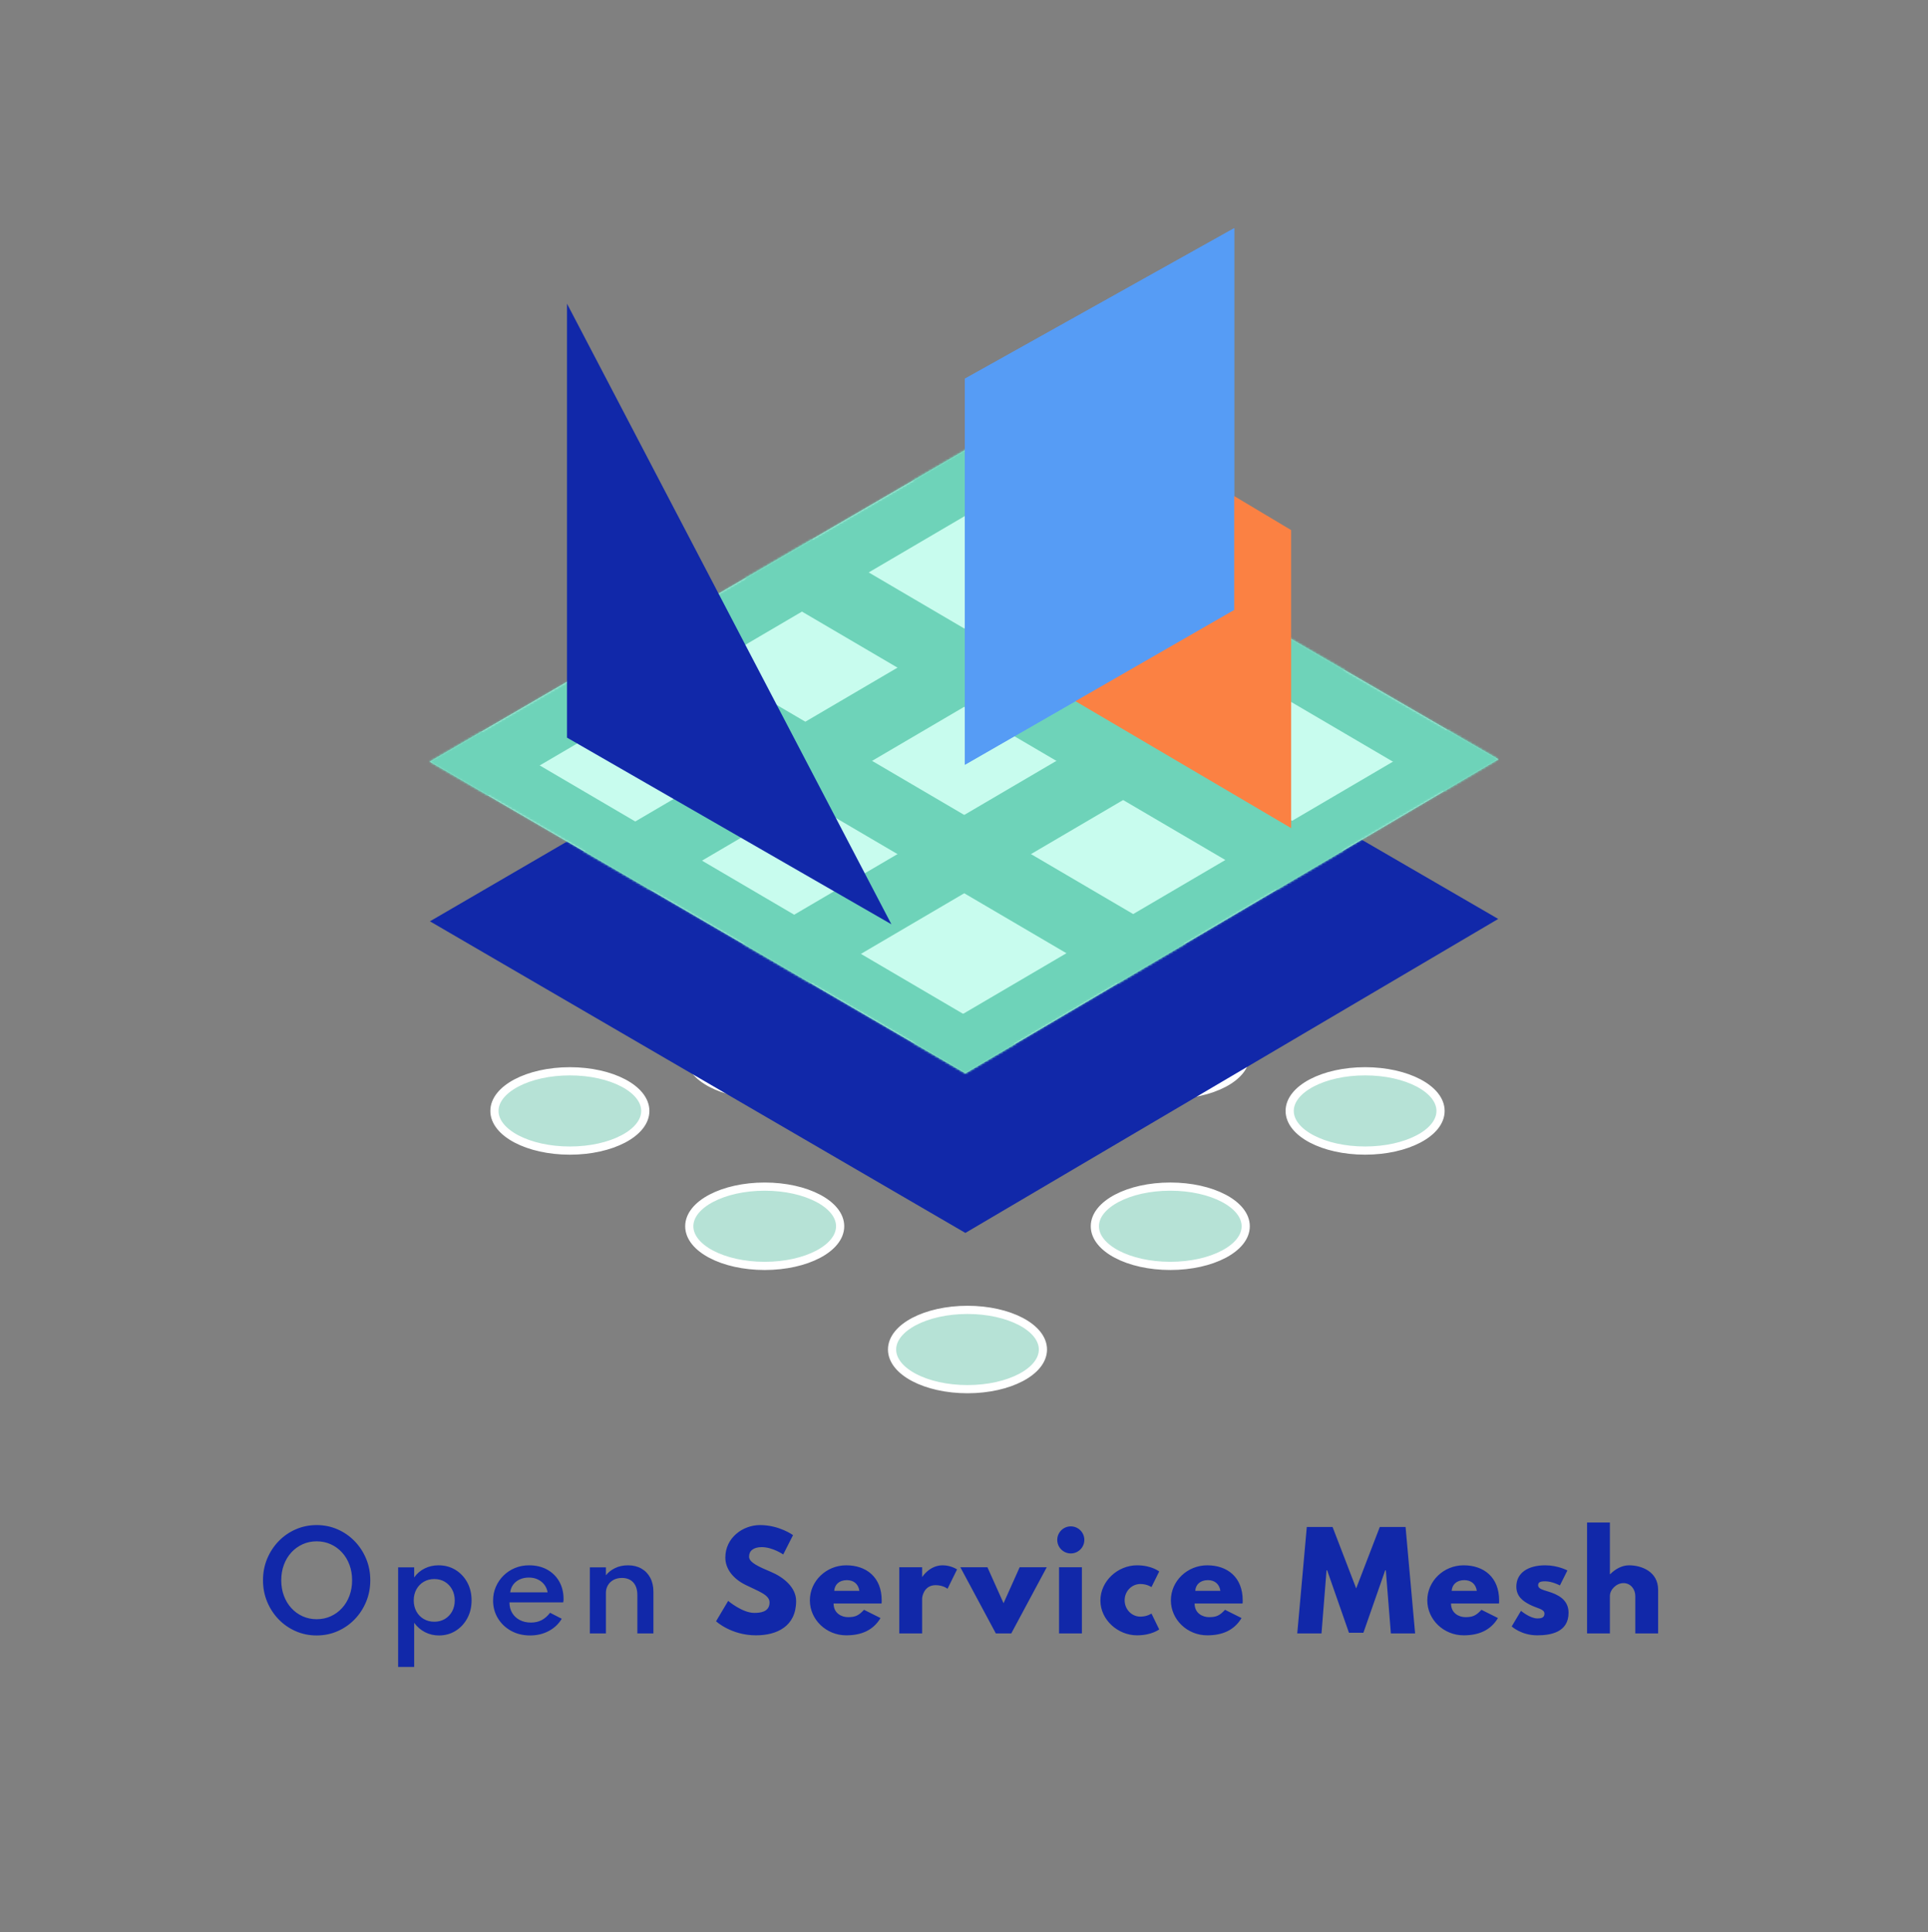 <svg xmlns="http://www.w3.org/2000/svg" xmlns:xlink="http://www.w3.org/1999/xlink" width="942" height="944" version="1.1" viewBox="0 0 942 944"><rect x="0" y="0" width="942" height="944" fill="#808080" stroke="none"/><title>center stack</title><defs><polygon id="path-1" points=".188 152.58 261.799 304.816 522.137 151.415 261.799 .345"/></defs><g id="center-stack" fill="none" fill-rule="evenodd" stroke="none" stroke-width="1"><path id="OpenServiceMesh" fill="#1128A9" fill-rule="nonzero" d="M154.708,799.008 C158.341,799.008 161.744,798.315 164.915,796.929 C168.085,795.543 170.868,793.616 173.262,791.149 C175.656,788.681 177.53,785.815 178.885,782.549 C180.239,779.284 180.917,775.782 180.917,772.044 C180.917,768.285 180.239,764.778 178.885,761.523 C177.53,758.268 175.656,755.407 173.262,752.939 C170.868,750.472 168.085,748.545 164.915,747.159 C161.744,745.773 158.341,745.08 154.708,745.08 C151.076,745.08 147.673,745.773 144.502,747.159 C141.332,748.545 138.549,750.472 136.155,752.939 C133.761,755.407 131.887,758.268 130.532,761.523 C129.178,764.778 128.5,768.285 128.5,772.044 C128.5,775.782 129.178,779.284 130.532,782.549 C131.887,785.815 133.761,788.681 136.155,791.149 C138.549,793.616 141.332,795.543 144.502,796.929 C147.673,798.315 151.076,799.008 154.708,799.008 Z M154.708,791.07 C152.251,791.07 149.968,790.592 147.857,789.637 C145.747,788.681 143.909,787.348 142.345,785.636 C140.78,783.925 139.567,781.914 138.707,779.604 C137.845,777.294 137.415,774.774 137.415,772.044 C137.415,769.314 137.845,766.794 138.707,764.484 C139.567,762.174 140.78,760.163 142.345,758.452 C143.909,756.74 145.747,755.407 147.857,754.451 C149.968,753.496 152.251,753.018 154.708,753.018 C157.186,753.018 159.481,753.496 161.591,754.451 C163.702,755.407 165.539,756.74 167.104,758.452 C168.668,760.163 169.881,762.174 170.742,764.484 C171.603,766.794 172.034,769.314 172.034,772.044 C172.034,774.774 171.603,777.294 170.742,779.604 C169.881,781.914 168.668,783.925 167.104,785.636 C165.539,787.348 163.702,788.681 161.591,789.637 C159.481,790.592 157.186,791.07 154.708,791.07 Z M202.368,814.38 L202.368,792.834 C203.775,794.787 205.529,796.304 207.629,797.386 C209.729,798.467 211.997,799.008 214.433,799.008 C217.478,799.008 220.202,798.257 222.607,796.756 C225.011,795.254 226.912,793.212 228.308,790.629 C229.705,788.046 230.403,785.127 230.403,781.872 C230.403,778.575 229.7,775.64 228.293,773.068 C226.886,770.495 224.969,768.463 222.544,766.972 C220.118,765.481 217.352,764.736 214.244,764.736 C211.787,764.736 209.519,765.256 207.44,766.295 C205.361,767.335 203.67,768.789 202.368,770.658 L202.368,770.658 L202.368,765.744 L194.525,765.744 L194.525,814.38 L202.368,814.38 Z M212.196,792.298 C210.264,792.298 208.537,791.852 207.014,790.96 C205.492,790.067 204.3,788.833 203.439,787.259 C202.578,785.683 202.148,783.888 202.148,781.872 C202.148,779.856 202.583,778.061 203.455,776.486 C204.326,774.91 205.518,773.677 207.03,772.784 C208.542,771.892 210.264,771.446 212.196,771.446 C214.128,771.446 215.84,771.892 217.331,772.784 C218.822,773.677 220.003,774.916 220.874,776.501 C221.746,778.087 222.182,779.888 222.182,781.904 C222.182,783.919 221.751,785.71 220.89,787.274 C220.029,788.839 218.848,790.067 217.346,790.96 C215.845,791.852 214.128,792.298 212.196,792.298 Z M258.999,799.008 C262.338,799.008 265.367,798.289 268.087,796.85 C270.806,795.412 272.933,793.412 274.466,790.85 L274.466,790.85 L268.764,787.92 C267.525,789.537 266.144,790.739 264.622,791.527 C263.099,792.314 261.362,792.708 259.409,792.708 C257.351,792.708 255.529,792.293 253.943,791.464 C252.358,790.634 251.124,789.479 250.242,787.999 C249.36,786.518 248.919,784.802 248.919,782.848 L248.919,782.848 L275.19,782.848 C275.253,782.428 275.295,782.129 275.316,781.951 C275.337,781.772 275.348,781.547 275.348,781.274 C275.348,777.976 274.639,775.089 273.221,772.611 C271.804,770.133 269.83,768.201 267.299,766.815 C264.769,765.429 261.824,764.736 258.464,764.736 C256.007,764.736 253.718,765.177 251.597,766.059 C249.476,766.941 247.617,768.169 246.021,769.745 C244.425,771.319 243.176,773.146 242.273,775.226 C241.37,777.304 240.918,779.541 240.918,781.935 C240.918,785.169 241.711,788.077 243.296,790.66 C244.882,793.244 247.034,795.28 249.754,796.771 C252.473,798.263 255.555,799.008 258.999,799.008 Z M267.567,777.934 L249.266,777.934 C249.476,776.443 249.99,775.163 250.809,774.091 C251.628,773.02 252.689,772.191 253.991,771.603 C255.293,771.015 256.773,770.721 258.432,770.721 C260.007,770.721 261.435,771.02 262.716,771.619 C263.997,772.217 265.058,773.052 265.898,774.123 C266.738,775.194 267.294,776.465 267.567,777.934 L267.567,777.934 Z M296.035,798 L296.035,778.218 C296.035,776.874 296.35,775.651 296.98,774.548 C297.61,773.446 298.513,772.564 299.689,771.902 C300.865,771.241 302.261,770.91 303.878,770.91 C306.23,770.91 308.073,771.64 309.407,773.099 C310.74,774.559 311.407,776.633 311.407,779.321 L311.407,779.321 L311.407,798 L319.25,798 L319.25,777.683 C319.25,775.037 318.736,772.747 317.707,770.816 C316.678,768.884 315.234,767.387 313.376,766.327 C311.517,765.266 309.349,764.736 306.871,764.736 C304.477,764.736 302.351,765.193 300.492,766.106 C298.634,767.02 297.148,768.191 296.035,769.619 L296.035,769.619 L296.035,765.744 L288.191,765.744 L288.191,798 L296.035,798 Z M369.385,798.945 C379.528,798.945 388.978,794.598 388.978,782.187 C388.978,775.383 382.615,770.469 376.819,768.012 C370.897,765.492 365.983,763.413 365.983,760.515 C365.983,757.68 368.125,755.853 372.157,755.853 C377.512,755.853 382.678,759.444 382.678,759.444 L387.466,749.994 C387.466,749.994 380.788,745.08 371.338,745.08 C362.959,745.08 354.391,751.254 354.391,760.956 C354.391,766.374 358.045,771.225 364.282,774.312 C370.456,777.399 376,779.1 376,782.88 C376,787.731 371.086,787.983 368.503,787.983 C362.707,787.983 355.777,782.124 355.777,782.124 L349.855,792.078 C349.855,792.078 357.226,798.945 369.385,798.945 Z M413.457,798.945 C420.639,798.945 426.561,796.614 430.215,790.503 L422.151,786.471 C419.442,789.369 417.867,790.062 414.276,790.062 C411.441,790.062 407.283,788.361 407.283,783.384 L430.719,783.384 C430.782,783.006 430.782,782.313 430.782,781.872 C430.782,770.532 423.285,764.736 413.457,764.736 C403.692,764.736 395.691,772.422 395.691,781.872 C395.691,791.259 403.692,798.945 413.457,798.945 Z M419.883,777.21 L407.598,777.21 C407.787,774.249 409.929,771.981 413.772,771.981 C417.048,771.981 419.379,773.808 419.883,777.21 Z M450.536,798 L450.536,780.99 C450.536,780.171 451.355,774.438 457.151,774.438 C460.868,774.438 462.947,776.202 462.947,776.202 L467.609,766.752 C467.609,766.752 464.711,764.736 460.553,764.736 C454.19,764.736 450.662,770.343 450.662,770.343 L450.536,770.343 L450.536,765.681 L439.385,765.681 L439.385,798 L450.536,798 Z M494.104,798 L511.429,765.681 L498.199,765.681 L490.324,783.258 L482.449,765.681 L469.219,765.681 L486.544,798 L494.104,798 Z M523.182,758.94 C526.836,758.94 529.797,755.979 529.797,752.325 C529.797,748.671 526.836,745.71 523.182,745.71 C519.528,745.71 516.567,748.671 516.567,752.325 C516.567,755.979 519.528,758.94 523.182,758.94 Z M528.6,798 L528.6,765.681 L517.449,765.681 L517.449,798 L528.6,798 Z M555.536,798.945 C562.718,798.945 566.372,796.047 566.372,796.047 L562.592,788.298 C562.592,788.298 560.513,789.81 557.174,789.81 C552.953,789.81 549.488,786.282 549.488,781.809 C549.488,777.399 552.953,773.871 557.174,773.871 C560.513,773.871 562.592,775.383 562.592,775.383 L566.372,767.76 C566.372,767.76 562.718,764.736 555.536,764.736 C546.149,764.736 537.644,772.422 537.644,781.935 C537.644,791.385 546.212,798.945 555.536,798.945 Z M589.843,798.945 C597.025,798.945 602.947,796.614 606.601,790.503 L598.537,786.471 C595.828,789.369 594.253,790.062 590.662,790.062 C587.827,790.062 583.669,788.361 583.669,783.384 L607.105,783.384 C607.168,783.006 607.168,782.313 607.168,781.872 C607.168,770.532 599.671,764.736 589.843,764.736 C580.078,764.736 572.077,772.422 572.077,781.872 C572.077,791.259 580.078,798.945 589.843,798.945 Z M596.269,777.21 L583.984,777.21 C584.173,774.249 586.315,771.981 590.158,771.981 C593.434,771.981 595.765,773.808 596.269,777.21 Z M645.668,798 L648.125,767.193 L648.44,767.193 L659.087,797.685 L666.143,797.685 L676.79,767.193 L677.105,767.193 L679.562,798 L691.406,798 L686.744,746.025 L674.144,746.025 L662.615,776.013 L651.086,746.025 L638.486,746.025 L633.824,798 L645.668,798 Z M715.129,798.945 C722.311,798.945 728.233,796.614 731.887,790.503 L723.823,786.471 C721.114,789.369 719.539,790.062 715.948,790.062 C713.113,790.062 708.955,788.361 708.955,783.384 L732.391,783.384 C732.454,783.006 732.454,782.313 732.454,781.872 C732.454,770.532 724.957,764.736 715.129,764.736 C705.364,764.736 697.363,772.422 697.363,781.872 C697.363,791.259 705.364,798.945 715.129,798.945 Z M721.555,777.21 L709.27,777.21 C709.459,774.249 711.601,771.981 715.444,771.981 C718.72,771.981 721.051,773.808 721.555,777.21 Z M766.383,787.92 C766.383,781.305 760.839,778.911 756.555,777.588 C753.783,776.706 751.515,776.202 751.515,774.501 C751.515,772.989 752.523,772.548 754.98,772.548 C758.382,772.548 762.162,774.564 762.162,774.564 L765.816,767.256 C765.816,767.256 761.217,764.736 754.98,764.736 C746.475,764.736 740.868,768.516 740.868,775.131 C740.868,779.982 744.144,782.25 747.42,783.951 C751.074,785.841 754.602,786.03 754.602,788.361 C754.602,790.503 752.712,790.692 751.137,790.692 C747.546,790.692 743.136,786.975 743.136,786.975 L738.6,794.598 C738.6,794.598 743.262,798.945 751.074,798.945 C757.689,798.945 766.383,797.433 766.383,787.92 Z M786.578,798 L786.578,779.73 C786.578,776.517 789.854,773.43 793.193,773.43 C796.784,773.43 798.989,776.517 798.989,779.73 L798.989,798 L810.14,798 L810.14,776.706 C810.14,767.697 801.887,764.736 795.965,764.736 C792.437,764.736 789.224,766.563 786.704,769.083 L786.578,769.083 L786.578,743.82 L775.427,743.82 L775.427,798 L786.578,798 Z"/><g id="mesh-logo" transform="translate(199, 70)"><g id="dot-grid" fill="#B6E2D6" fill-rule="nonzero" stroke="#FFF" stroke-width="4" transform="translate(40.49, 424.068)"><ellipse id="Oval-9" cx="38.943" cy="48.686" rx="36.855" ry="19.37"/><ellipse id="Oval-9" cx="233.217" cy="165.245" rx="36.855" ry="19.37"/><ellipse id="Oval-9" cx="427.491" cy="48.681" rx="36.855" ry="19.37"/><ellipse id="Oval-9" cx="134.138" cy="105.025" rx="36.855" ry="19.37"/><ellipse id="Oval-9" cx="332.297" cy="105.02" rx="36.855" ry="19.37"/><ellipse id="Oval-9" cx="233.217" cy="68.108" rx="36.855" ry="19.37"/><ellipse id="Oval-9" cx="134.138" cy="21.487" rx="36.855" ry="19.37"/><ellipse id="Oval-9" cx="332.297" cy="21.482" rx="36.855" ry="19.37"/></g><polygon id="Path-8" fill="#1128A9" fill-rule="nonzero" points="11.062 380.116 272.673 532.352 533.011 378.951 272.673 227.881"/><g id="mesh" transform="translate(10.874, 149.528)"><polygon id="Path-8" fill="#87E3CB" fill-rule="nonzero" points=".188 152.58 261.799 304.816 522.137 151.415 261.799 .345"/><mask id="mask-2" fill="#fff"><use xlink:href="#path-1"/></mask><use id="Path-8" fill="#C8FCEE" fill-rule="nonzero" xlink:href="#path-1"/><line id="Path-2" x1="-164.166" x2="645.697" y1="263.196" y2="-211.925" fill-rule="nonzero" stroke="#6ED3B9" stroke-width="33" mask="url(#mask-2)"/><line id="Path-2" x1="-187.466" x2="622.396" y1="369.892" y2="-105.229" fill-rule="nonzero" stroke="#6ED3B9" stroke-width="33" mask="url(#mask-2)"/><line id="Path-2" x1="22.37" x2="832.232" y1="337.883" y2="-137.238" fill-rule="nonzero" stroke="#6ED3B9" stroke-width="33" mask="url(#mask-2)"/><line id="Path-2" x1="17.716" x2="827.578" y1="437.466" y2="-37.655" fill-rule="nonzero" stroke="#6ED3B9" stroke-width="33" mask="url(#mask-2)"/><line id="Path-2" x1="121.953" x2="931.815" y1="473.031" y2="-2.089" fill-rule="nonzero" stroke="#6ED3B9" stroke-width="33" mask="url(#mask-2)"/><line id="Path-2" x1="331.788" x2="1141.65" y1="441.022" y2="-34.098" fill-rule="nonzero" stroke="#6ED3B9" stroke-width="33" mask="url(#mask-2)"/><line id="Path-2" x1="328.232" x2="1138.094" y1="540.605" y2="65.485" fill-rule="nonzero" stroke="#6ED3B9" stroke-width="33" mask="url(#mask-2)"/><g id="lines" fill-rule="nonzero" stroke="#6ED3B9" stroke-width="33" mask="url(#mask-2)"><g id="Path-2" transform="translate(482.031, 136.111) scale(-1, 1) translate(-482.031, -136.111) translate(-182.969, -240.389)"><line x1="3.915" x2="813.778" y1="475.133" y2=".012"/><line x1=".359" x2="810.221" y1="581.829" y2="106.708"/><line x1="210.195" x2="1020.057" y1="549.82" y2="74.699"/><line x1="206.638" x2="1016.5" y1="649.403" y2="174.282"/><line x1="309.778" x2="1119.64" y1="684.968" y2="209.848"/><line x1="519.613" x2="1329.475" y1="652.959" y2="177.839"/><line x1="516.057" x2="1325.919" y1="752.542" y2="277.422"/></g></g></g><g id="shapes" fill-rule="nonzero" transform="translate(77.538, 41.088)"><polygon id="Path-4" fill="#1128A9" points=".499 249.288 .499 37.278 158.999 340.479"/><polygon id="Path-26" fill="#569CF5" points="194.886 262.527 326.485 186.891 326.485 .393 194.886 73.928"/><g id="orange" fill="#FB8143" transform="translate(247.836, 84.289)"><polygon id="Path-25" points="0 146.552 106.469 209.204 106.469 63.603 0 0"/></g><polygon id="Path-26" fill="#569CF5" points="194.886 262.527 326.485 186.891 326.485 .393 194.886 73.928" style="mix-blend-mode:overlay"/></g></g></g></svg>